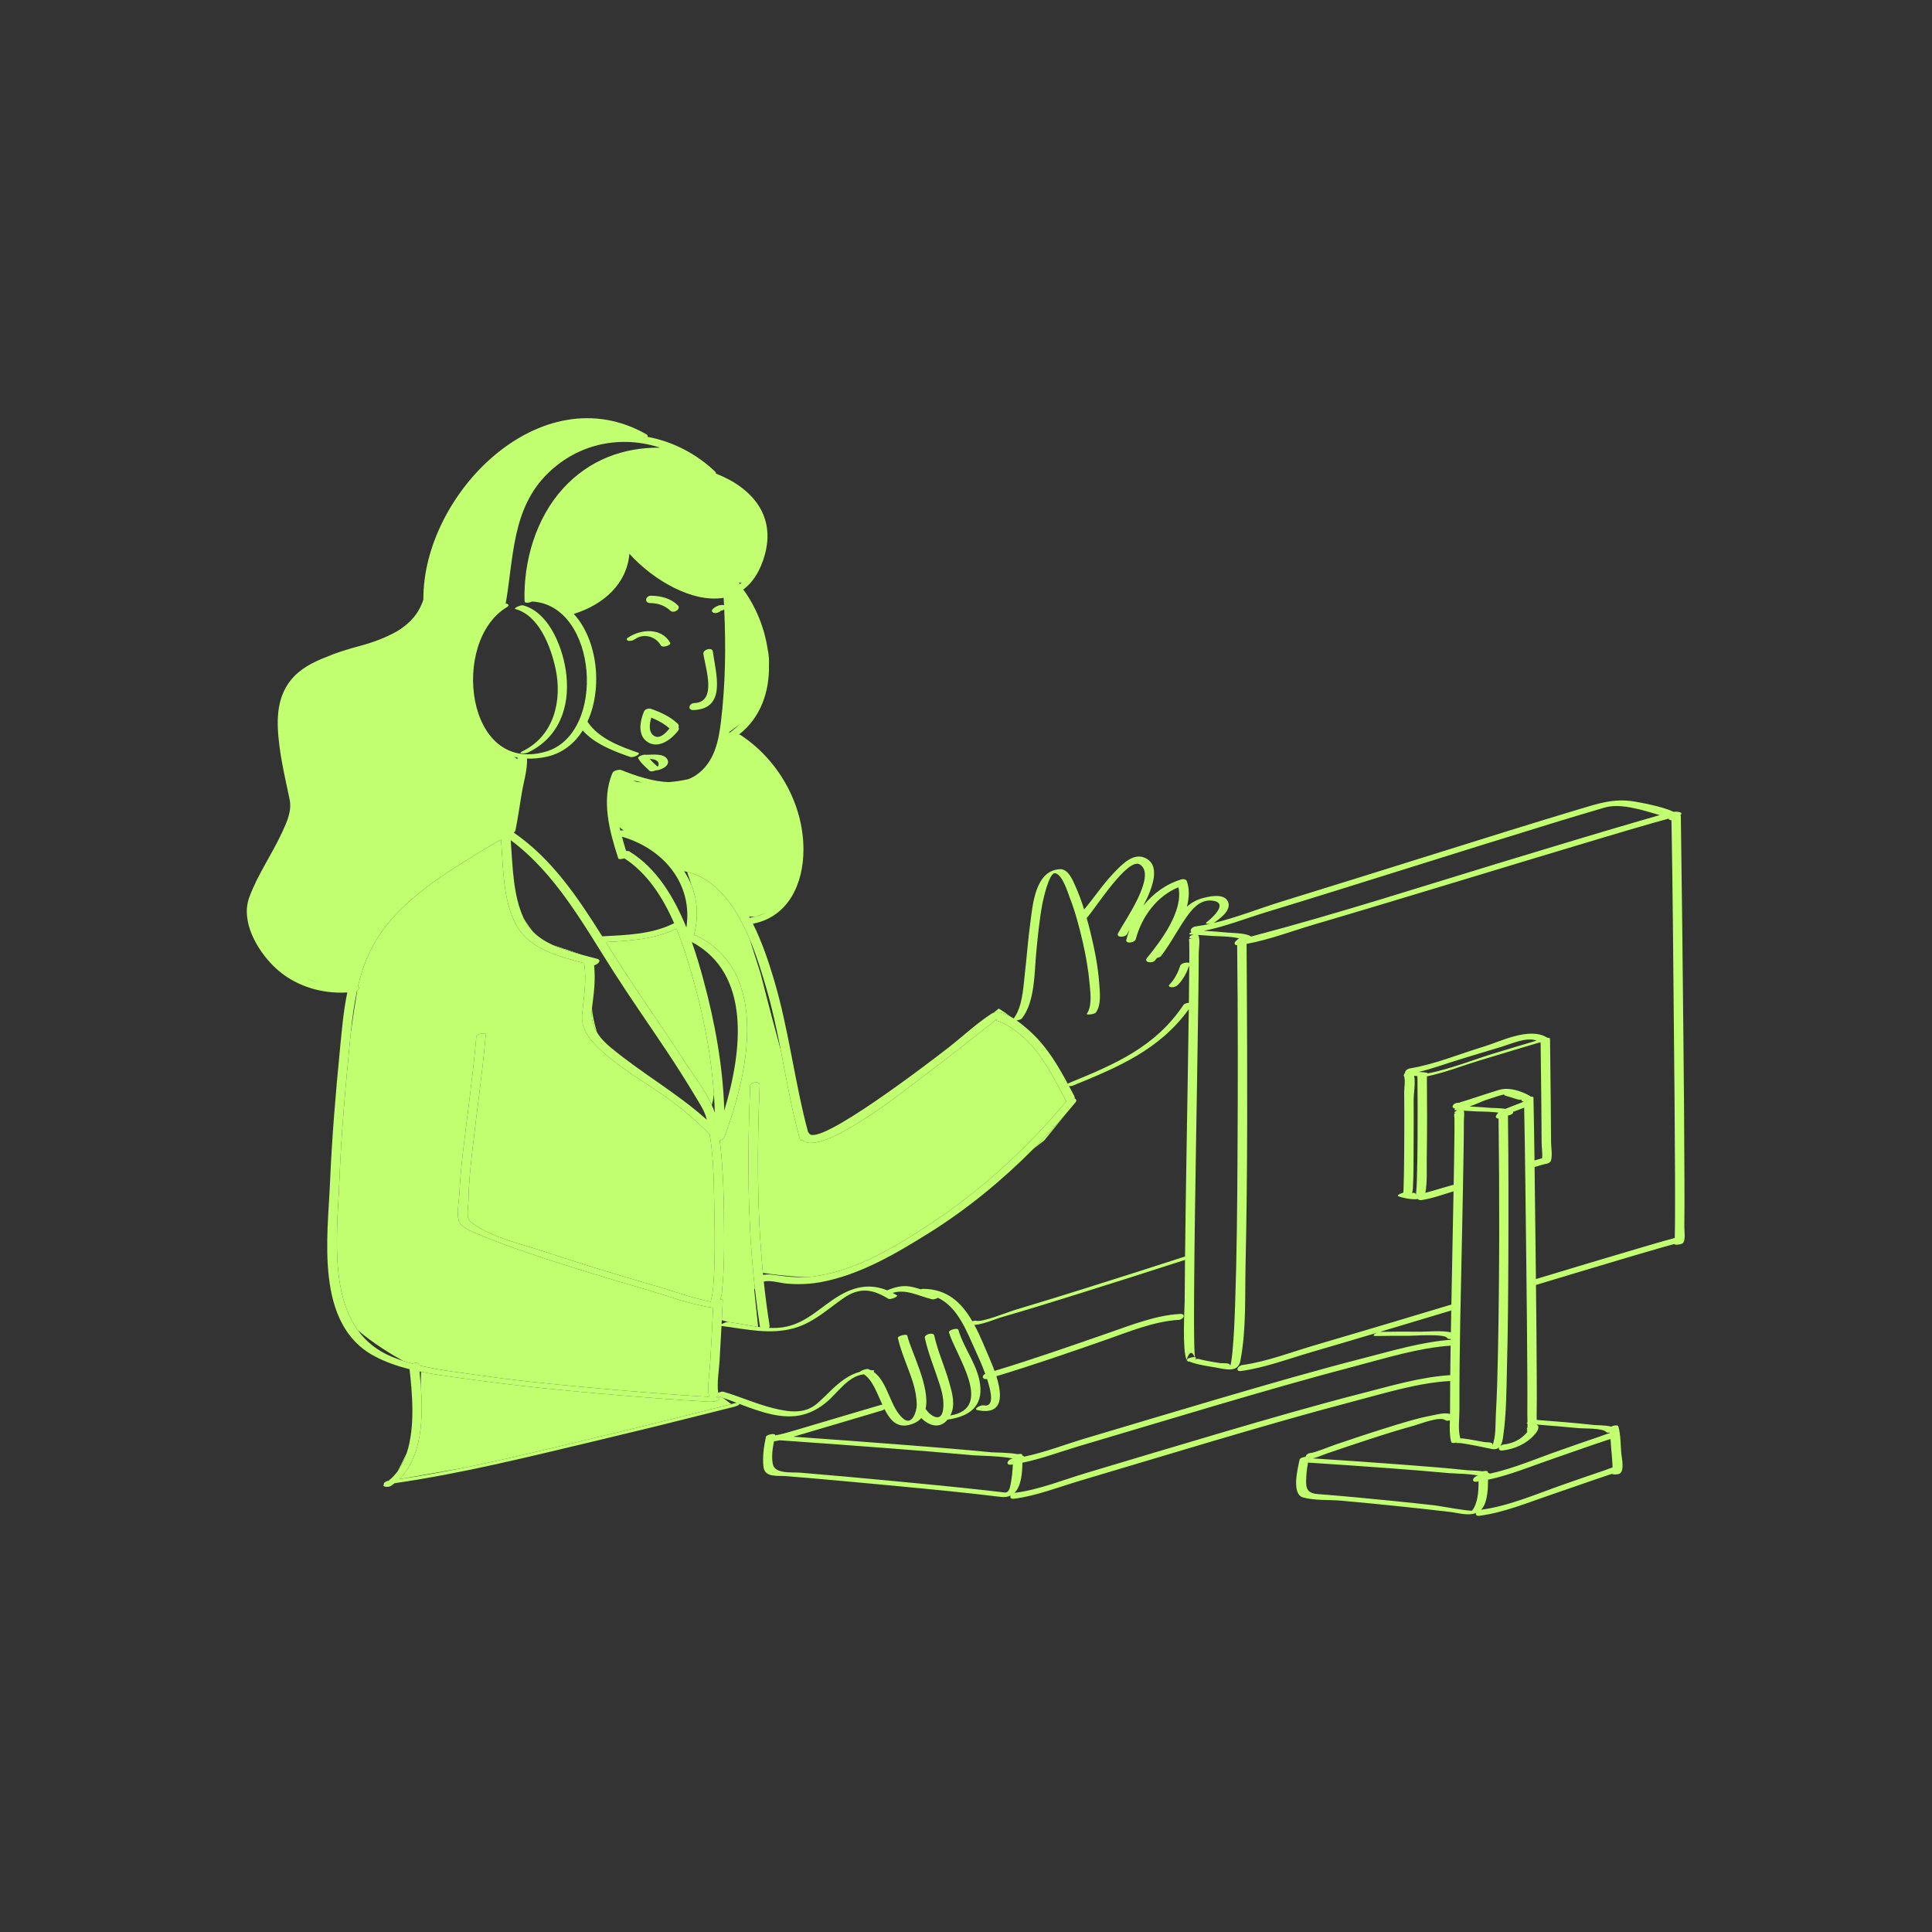<?xml version="1.0" standalone="no"?>
<svg version="1.1" id="Layer_1" xmlns="http://www.w3.org/2000/svg" xmlns:xlink="http://www.w3.org/1999/xlink" x="0px" y="0px" width="595.28px" height="595.28px" viewBox="0 0 595.28 595.28" enable-background="new 0 0 595.28 595.28" xml:space="preserve">
<rect x="0" y="0" width="595.28" height="595.28" fill="#333333" stroke="none"/>
<path id="color_x5F_2" fill="#c1ff70" d="M192.612,299.645c-2.007-3.077-3.965-6.222-5.938-9.371
	c7.375-0.401,15.034-0.864,21.744-4.136c2.441,5.945,4.231,12.147,5.744,17.739c2.911,10.763,5.061,22.103,5.816,33.399
	c-0.192,1.35-0.426,2.405-0.658,3.21c-2.074-4.628-5.492-8.922-8.105-12.984C205.172,318.112,198.713,308.997,192.612,299.645z
	 M233.518,410.032l0.202,0.06l-0.005-0.045C233.649,410.042,233.583,410.038,233.518,410.032z M222.706,430.665
	c-0.5-0.173-0.994-0.334-1.482-0.488c-0.134,0.124-0.343,0.24-0.592,0.34c1-0.001,1.796,0.547,0.274,1.085
	c-1.51,0.533-3.295,0.229-4.855,0.145c-4.181-0.226-8.358-0.524-12.533-0.838c-12.221-0.918-24.436-1.964-36.626-3.231
	c-9.026-0.938-18.011-2.111-26.998-3.36c-3.37-0.468-6.794-0.964-10.176-1.649c-0.004,0.808-0.018,2.398-0.063,4.318
	c0.76,10.042,0.365,21.912-6.63,28.752c0.099-0.015,0.199-0.028,0.297-0.042c3.6-0.627,11.005-1.921,18.661-3.272
	c14.286-2.849,28.476-6.353,42.584-9.722c13.61-3.25,27.202-6.588,40.754-10.076L222.706,430.665z M122.546,453.277
	c1.225-1.688,2.145-3.623,2.822-5.716C124.368,449.704,123.346,451.734,122.546,453.277z M218.298,435.437
	c4.928-1.222,8.088-2.012,8.088-2.012l-0.051-0.038C223.658,434.077,220.979,434.758,218.298,435.437z M318.462,353.931l3.257-2.506
	l6.947-8.549C325.4,346.674,321.998,350.368,318.462,353.931z M170.427,291.217c2.833,1.288,5.943,2.188,8.969,2.989
	L170.427,291.217z M127.04,420.161c0.825-0.329,1.907-0.343,1.97,0.211c0.012,0.101,0.023,0.207,0.034,0.309
	c6.271,1.518,12.758,2.214,19.128,3.134c9.272,1.339,18.599,2.305,27.923,3.197c9.739,0.932,19.487,1.772,29.243,2.497
	c3.594,0.267,7.188,0.529,10.786,0.739c0.772,0.045,1.545,0.083,2.317,0.12c-0.545-3.241,0.177-7.058,0.366-10.28
	c0.335-5.714,0.669-11.429,0.908-17.148c-7.054-0.971-14.23-3.75-21.03-5.726c-12.113-3.52-24.206-7.161-36.141-11.248
	c-4.769-1.633-9.555-3.285-14.188-5.28c-2.077-0.894-5.12-1.86-6.587-3.718c-1.363-1.725-0.318-7.008-0.23-9.088
	c0.186-4.391,0.632-8.777,1.138-13.141c1.366-11.79,3.082-23.534,4.089-35.363c0.072-0.843,2.968-1.441,2.882-0.423
	c-1.008,11.832-2.776,23.567-4.09,35.364c-0.582,5.228-1.157,10.492-1.226,15.756c-0.021,1.583-0.832,5.136,0.593,6.292
	c5.95,4.825,15.548,6.854,22.647,9.22c11.361,3.788,22.825,7.271,34.33,10.594c5.546,1.602,11.357,3.788,17.125,4.922
	c-0.076-0.271,0.417-1.963,0.499-2.576c0.289-2.166,0.428-4.352,0.515-6.535c0.218-5.444,0.218-10.897,0.097-16.344
	c-0.188-8.475-0.05-17.586-1.461-26.13c-5.168-5.33-10.829-9.817-17.023-13.932c-6.156-4.089-12.928-8.186-18.089-13.528
	c-2.662-2.755-4.583-5.708-4.189-9.683c0.526-5.322,1.416-10.172,0.62-15.562c-0.002-0.014,0.003-0.028,0.002-0.042
	c-7.89-2.096-16.868-4.287-20.973-11.846c-4.124-7.592-3.943-17.607-4.641-26.23c-0.753,0.414-1.669,0.921-2.709,1.505
	c-13.14,8.031-27.906,16.491-35.771,29.488c-2.703,4.467-4.417,9.226-5.586,14.144c-0.005,0.028-0.01,0.057-0.015,0.085
	c0.54,0.223,0.335,0.858-0.224,1.288c-0.679,3.973-1.349,8.411-1.988,13.003c-0.039,0.378-0.078,0.756-0.115,1.135
	c-1.442,14.617-2.806,29.251-3.376,43.933c-0.551,14.196-3.203,34.352,5.676,46.619c4.93,4.134,10.158,7.34,13.952,9.426
	C125.158,419.625,126.097,419.902,127.04,420.161z M182.394,310.677c-0.339,2.915,0.274,5.326,1.583,7.462
	C183.287,315.976,182.613,313.31,182.394,310.677z M164.339,287.183c-0.908-1.112-1.951-2.533-2.978-4.238
	c0,0.001,0.001,0.003,0.002,0.004C162.125,284.602,163.143,285.991,164.339,287.183z M311.309,313.201
	c-2.124-1.626-3.59-2.442-3.59-2.442l-1.632,1.312C307.532,311.542,309.421,312.146,311.309,313.201z M328.375,339.066
	c-3.907-7.488-8.25-16.205-15.261-21.305c-1.907-1.387-3.944-2.672-6.228-3.344c-0.043-0.013,0.946-0.938,0.204-0.367
	c-0.661,0.508-1.313,1.029-1.966,1.547c-6.827,5.425-13.67,10.83-20.662,16.041c-3.344,2.492-31.136,25.019-37.152,19.711
	c-0.429,0.022-0.773-0.062-0.842-0.307c-2.521-9.026-4.107-18.271-5.902-27.475c-3.317-12.026-6.18-23.476-6.18-23.476L231,289.412
	c-3.992-9.491-9.899-18.483-19.315-20.776c0.484,1.263,0.977,2.686,1.379,4.137c1.816,4.576,2.218,9.796,0.741,15.386
	c0.271-0.028,0.519-0.007,0.703,0.083c23.176,11.321,15.831,43.108,8.625,62.256c-0.162,0.43-0.75,0.74-1.359,0.884
	c1.165,9.482,1.292,19.207,1.333,28.684c0.024,5.384,0.002,10.791-0.5,16.156c-0.109,1.171-0.119,2.937-0.725,4.189
	c0.459-0.033,0.813,0.012,0.807,0.149c-0.079,2.068-0.19,4.134-0.295,6.201l1.9,0.559c0.021,0,0.045-0.001,0.063,0.001
	c2.935,0.377,6.083,1.08,9.229,1.503l-1.2-11.399l0.189-0.505c-2.298-20.655-2.303-41.602-1.427-62.313
	c0.05-1.192,2.983-1.686,2.923-0.269c-0.813,19.234-0.864,38.657,0.995,57.864c1.846,0.29,7.258,1.071,13.183,1.304
	c0.695-0.031,1.391-0.08,2.086-0.164c12.642-1.524,24.822-8.75,35.332-15.597c16.208-10.561,30.527-23.591,42.89-38.444
	C328.488,339.234,328.424,339.159,328.375,339.066z"></path>
<path id="color_x5F_1" d="M200.576,183.554c3.032,0.043,5.957,0.747,8.213,2.882c1.26,1.192-1.207,2.699-2.214,1.746
	c-1.737-1.644-3.85-2.333-6.219-2.366C198.4,185.788,198.867,183.53,200.576,183.554z M196.612,233.597
	c-0.252-0.458,1.661-1.26,2.534-1.023c0.069-0.005,0.144-0.02,0.208-0.02c1.725-0.008,5.128-0.454,6.213,1.314
	c0.75,1.221-0.083,2.173-1.139,2.752c-0.582,0.319-1.201,0.582-1.859,0.689c-0.156,0.025-0.309,0.021-0.46,0.03
	c-0.568,0.238-1.567,0.56-1.982,0.152C198.874,236.263,197.472,235.156,196.612,233.597z M202.76,236.082
	C202.418,236.142,202.592,236.267,202.76,236.082L202.76,236.082z M202.768,236.081c0.188-0.017,0.376-0.03,0.569-0.02
	C203.059,236.047,202.891,236.061,202.768,236.081z M200.2,233.834c0.672,0.832,1.498,1.546,2.277,2.281
	c0.094-0.015,0.189-0.026,0.284-0.035c0.071-0.077,0.138-0.205,0.158-0.422c0.031-0.329-0.021-0.782-0.275-1.028
	C202.024,234.033,201.121,233.868,200.2,233.834z M209.031,224.089c0.216,0.264,0.233,0.636-0.122,1.092
	c-2.029,2.606-5.921,5.62-9.325,3.486c-3.216-2.016-2.408-6.49-1.169-9.417c0.344-0.813,1.444-1.092,2.218-0.826
	c2.89,0.997,5.919,2.401,8.157,4.529C209.186,223.33,209.211,223.737,209.031,224.089z M206.281,224.442
	c-1.618-1.449-3.58-2.507-5.605-3.326c-0.577,1.887-0.886,4.323,0.684,5.503C203.166,227.977,205.164,225.842,206.281,224.442z
	 M158.824,187.66c7.312,2.015,10.856,11.604,12.313,18.194c2.198,9.938-0.439,20.964-10.214,25.641
	c-1.731,0.828,0.981,0.741,1.677,0.408c9.492-4.541,12.98-13.772,11.918-23.875c-0.804-7.645-4.96-19.204-13.317-21.507
	C160.522,186.334,157.961,187.422,158.824,187.66z M213.681,218.778c10.322-0.391,6.861-11.321,5.947-18.081
	c-0.183-1.356-3.088-0.631-2.897,0.776c0.588,4.356,4.322,14.887-2.8,15.157C212.276,216.693,211.708,218.853,213.681,218.778z
	 M203.61,198.849c0.512,0.912,3.288-0.082,2.897-0.776c-2.68-4.777-9.112-4.301-13.091-1.545c-0.507,0.351-0.302,0.83,0.246,0.918
	c0.718,0.116,1.466-0.146,2.049-0.549C198.372,195.054,202.057,196.082,203.61,198.849z M449.59,339.696
	C449.293,339.666,449.189,339.776,449.59,339.696L449.59,339.696z M518.44,383.101c-0.451,0.346-2.5,0.629-2.527,0.198
	c-0.058,0.011-0.116,0.021-0.172,0.036c-1.129,0.301-2.256,0.614-3.38,0.935c-3.251,0.928-6.497,1.88-9.738,2.841
	c-9.797,2.903-19.581,5.853-29.364,8.802c0.112,9.852,0.214,19.704,0.245,29.557c0.012,3.806,0.031,7.613-0.034,11.418
	c-0.002,0.14,0.011,0.363,0.026,0.615c5.86,0.455,11.728,0.898,17.568,1.552c1.067,0.12,3.634,0.038,5.321,0.507
	c0.813-0.39,2.126-0.572,2.264-0.079c0.716,2.559,0.67,5.632,0.886,8.267c0.114,1.395,1.14,5.584-0.609,6.359
	c-0.519,0.229-1.997,0.276-2.242,0.018c-0.365,0.114-0.73,0.229-1.093,0.348c-1.579,0.521-3.151,1.058-4.723,1.601
	c-4.389,1.516-8.771,3.052-13.168,4.546c-7.029,2.389-14.371,5.434-21.778,6.404c-1.072,0.141-1.32-0.344-1.092-0.853
	c-2.56,0.961-5.621-0.037-8.212-0.341c-5.361-0.629-10.727-1.223-16.097-1.776c-5.755-0.592-11.514-1.16-17.277-1.673
	c-3.687-0.328-8.178-0.001-11.739-0.991c-3.689-1.025-1.637-9.018-1.077-11.663c0.093-0.438,1.054-0.779,1.84-0.853
	c0.049-0.498,0.672-1.106,1.512-1.178c1.506-0.129,5.56-1.872,7.704-2.599c5.146-1.744,10.297-3.476,15.487-5.085
	c4.732-1.468,9.52-3.01,14.398-3.922c1.431-0.268,3.765-0.93,5.405-0.432c0.002-0.178,0.006-0.359,0.006-0.534
	c-0.006-3.208,0.011-6.415,0.042-9.623c-9.827,0.553-19.77,3.647-29.223,6.127c-14.715,3.86-29.33,8.095-43.918,12.402
	c-13.613,4.02-27.197,8.14-40.806,12.173c-6.604,1.957-13.527,4.698-20.398,5.572c-1.172,0.149-1.361-0.445-1.018-0.999
	c-0.83,0.414-1.846,0.59-3.097,0.437c-10.888-1.334-21.815-2.372-32.735-3.408c-11.15-1.058-22.305-2.088-33.47-2.993
	c-2.509-0.203-6.54,0.523-6.92-2.86c-0.343-3.059,0.116-6.226,0.751-9.223c0.164-0.772,3.03-1.247,2.867-0.477
	c0,0.002-0.001,0.004-0.001,0.006c1.876-0.318,3.692-0.837,5.534-1.382c8.976-2.652,17.939-5.344,26.921-7.975
	c0.207-0.061,0.392-0.085,0.56-0.091c-1.653-3.602-3.064-7.69-5.696-9.363c-4.893,0.464-8.258,5.992-11.782,8.798
	c-2.055,1.637-4.112,2.823-6.643,3.547c-6.371,1.824-13.419-0.749-19.938-3.238c-0.004,0.234-0.354,0.541-1.135,0.743
	c-0.114,0.029-0.228,0.058-0.341,0.087c-2.677,0.69-5.357,1.371-8.037,2.05c-11.517,2.919-23.059,5.745-34.618,8.492
	c-20.509,4.874-41.185,10.058-62.081,13.066c-0.368,0.289-0.748,0.568-1.147,0.833c-0.812,0.537-2.988,0.324-2.104-0.543
	c-0.4-0.239,0.551-0.942,1.434-1.08c1.06-0.855,1.975-1.84,2.764-2.927c1.225-1.688,2.145-3.623,2.822-5.716
	c2.608-8.062,1.639-18.417,0.825-25.689c-3.792-0.955-7.485-2.231-10.931-4.084c-18.323-9.856-14.281-36.695-13.561-53.737
	c0.574-13.58,1.71-27.117,3.036-40.642c0.572-5.841,1.064-11.825,2.271-17.616c-8.279,0.495-16.73-2.172-22.717-8.116
	c-5.074-5.036-10.211-13.762-7.485-21.196c2.567-6.999,6.97-13.208,10.085-19.962c1.526-3.309,3.102-6.638,2.328-10.323
	c-1.133-5.396-2.418-10.794-3.111-16.271c-0.898-7.109-1.202-14.55,3.54-20.419c2.747-3.4,6.782-5.514,10.862-7.055
	c3.439-1.492,7.147-2.565,10.707-3.524c4.308-1.16,7.941-2.652,10.932-4.307c3.785-2.233,6.798-5.264,8.301-9.849
	c-0.254-32.464,36.191-69.517,68.741-50.941c0.39,0.222,0.436,0.496,0.289,0.759c7.71,1.428,15.082,5.169,20.9,10.762
	c0.194,0.186,0.245,0.38,0.199,0.566c11.21,4.387,19.181,13.278,14.562,26.68c-1.458,4.23-3.581,7.163-6.127,9.054
	c3.791,5.115,6.498,11.642,7.501,18.306c0.359,1.577,0.49,3.22,0.421,4.885c0.17,8.263-2.526,16.239-9.245,21.487
	c0.197,0.019,0.38,0.069,0.531,0.168c11.585,7.616,19.296,21.184,19.337,35.161c0.031,10.548-4.585,20.822-15.578,22.955
	c2.861,5.701,4.892,11.885,6.46,17.135c4.618,15.455,6.363,31.533,10.532,47.058c0.107,0.081,0.2,0.182,0.264,0.316
	c2.424,5.029,39.245-23.422,42.842-26.219c4.439-3.451,8.714-7.506,13.437-10.566c0.179-0.116,0.373-0.195,0.569-0.267
	c1.445-0.528,3.334,0.075,5.222,1.13c0.345,0.193,0.69,0.396,1.032,0.615c2.679-3.563,2.934-9.335,3.41-13.546
	c0.596-5.267,0.984-10.56,1.688-15.814c0.758-5.665,1.501-16.324,9.207-16.645c2.435-0.102,3.848,3.3,4.65,5.092
	c1.063,2.376,1.959,4.831,2.746,7.321c3.119-3.666,5.765-7.75,9.118-11.229c2.27-2.355,5.794-6.257,9.459-4.74
	c5.086,2.105,2.76,8.88-0.315,14.793c3.007-3.748,6.991-6.668,11.687-8.081c0.585-0.176,1.477-0.092,1.708,0.577
	c0.85,2.465,0.721,5.13,0.001,7.812c1.4-1.202,2.979-2.133,4.831-2.612c1.993-0.516,6.193-1.522,7.633,0.705
	c1.75,2.705-2.195,5.532-4.038,6.842c-0.069,0.049-0.174,0.096-0.298,0.139c7.161-1.684,14.365-4.589,21.18-6.684
	c15.931-4.896,31.831-9.895,47.737-14.869c14.692-4.595,29.376-9.22,44.123-13.637c5.737-1.718,10.465-3.277,16.522-2.303
	c1.141,0.184,8.906,1.509,12.187,3.183c1.166-0.101,3.389,0.07,2.127,1.109c0.115,0.042,0.188,0.105,0.19,0.195
	c0,0.002,0,0.004,0,0.007c0.333,22.5,0.564,45.003,0.785,67.505c0.147,14.998,0.29,29.996,0.327,44.994
	c0.012,4.729,0.029,9.46-0.037,14.188C518.952,379.199,519.456,382.32,518.44,383.101z M370.952,286.793
	c2.457,0.144,4.914,0.313,7.361,0.56c1.093,0.11,5.761,0.09,7.145,1.215c0.116-0.031,0.236-0.064,0.351-0.094
	c27.05-7.125,53.737-15.804,80.506-23.901c13.027-3.94,26.046-7.913,39.118-11.706c1.986-0.576,3.974-1.171,5.972-1.724
	c-2.36-0.69-5.494-1.585-6.075-1.719c-3.654-0.837-7.364-1.627-11.038-0.562c-5.454,1.583-10.889,3.232-16.319,4.896
	c-14.656,4.491-29.281,9.081-43.91,13.658c-14.668,4.59-29.332,9.2-44.037,13.673C383.857,282.969,377.396,285.522,370.952,286.793z
	 M381.184,291.235c-1.202-0.034-0.876-1.129,0.04-1.625c0.092-0.185,0.303-0.345,0.576-0.475c-2.219-0.646-7.009-0.665-7.948-0.74
	c-1.57-0.125-3.142-0.231-4.713-0.328c0.772,1.122,0.211,4.282,0.209,5.527c-0.008,4.952-0.073,9.903-0.139,14.855
	c-0.2,14.782-0.462,29.563-0.699,44.344c-0.237,14.867-0.482,29.735-0.581,44.604c-0.033,5.062-0.07,10.126,0.011,15.188
	c0.022,1.395,0.041,2.793,0.123,4.187c0.023,0.394,0.042,0.791,0.096,1.182c0.011,0.081,0.019,0.144,0.025,0.199
	c0.225,0.039,0.354,0.146,0.279,0.372c-0.041,0.125-0.129,0.23-0.234,0.328c0.928-0.378,1.206-0.05,2.799,0.278
	c1.631,0.336,3.271,0.622,4.919,0.861c0.928,0.135,3.451-0.281,3.041,1.047c0.073-0.19,0.136-0.385,0.182-0.583
	c0.298-1.285,0.444-2.609,0.568-3.92c0.462-4.889,0.655-9.805,0.824-14.712c0.522-15.148,0.653-30.31,0.733-45.465
	C381.41,334.654,381.454,312.939,381.184,291.235z M313.217,314.401c2.136,1.488,4.053,3.252,5.024,4.183
	c4.501,4.316,7.796,9.827,10.758,15.348c0.133-0.104,0.326-0.214,0.609-0.33c13.942-5.709,26.401-11.006,35.064-24.004
	c0.205-0.308,0.969-0.56,1.64-0.637c0.052-3.825,0.097-7.651,0.119-11.477c-0.785,2.213-1.801,4.229-3.465,5.935
	c-0.497,0.51-1.206,0.77-1.918,0.77c-0.339,0-1.265-0.255-0.763-0.77c1.666-1.708,2.635-3.684,3.396-5.925
	c0.252-0.742,2.191-1.137,2.757-0.778c0.002-0.488,0.009-0.975,0.011-1.463c0.004-1.541,0.012-3.082-0.022-4.622
	c-0.042-1.949-0.464-1.101,1.46-1.572c-1.702,0.417-1.99-0.604-0.274-1.024c0.004-0.001,0.008-0.002,0.013-0.003
	c0.045-0.011,0.109-0.027,0.181-0.044c-0.312-0.017-0.624-0.039-0.935-0.055c-0.798-0.04-0.396-0.413,0.249-0.746
	c-0.704-0.378,0.059-1.586,1.233-1.739c1.565-0.203,3.138-0.495,4.713-0.846c-0.962,0.143-2.046,0.064-1.197-0.54
	c1.151-0.818,6.5-5.452,2.357-6.429c-3.592-0.848-6.156,1.533-8.082,4.138c-3.049,4.124-5.309,8.779-8.44,12.841
	c-0.174,0.227-0.679,0.419-1.208,0.528c-0.224,0.279-0.445,0.552-0.658,0.813c-0.81,0.992-3.573,0.604-2.415-0.816
	c4.222-5.177,11.252-14.407,9.671-21.747c-6.623,2.632-11.356,9.151-13.121,15.915c-0.324,1.24-3.288,1.599-2.932,0.235
	c0.274-1.05,0.61-2.086,1.003-3.1c-0.317,0.537-0.586,1.004-0.782,1.378c-0.568,1.087-3.506,1.137-2.76-0.292
	c1.856-3.555,12.107-17.876,6.701-21.176c-3.791-2.313-13.91,13.887-16.361,16.474c-0.006,0.007-0.015,0.012-0.021,0.018
	c0.4,1.416,0.78,2.836,1.125,4.26c1.248,5.154,2.344,10.42,2.725,15.719c0.195,2.713,0.73,6.706-0.978,9.096
	c-0.506,0.708-3.103,0.828-2.863,0.492c1.658-2.32,1.176-6.149,0.943-8.812c-0.402-4.602-1.189-9.174-2.239-13.672
	c-1.047-4.485-2.233-8.982-3.902-13.282c-0.679-1.75-2.25-7.153-4.523-7.594c-1.837-0.356-3.681,8.098-3.886,9.159
	c-0.959,4.974-1.427,10.02-1.924,15.055c-0.62,6.272-0.34,15.363-4.463,20.557C314.624,314.091,313.875,314.318,313.217,314.401z
	 M299.591,407.091c0.45-0.143,0.889-0.224,1.118-0.159c2.01,0.566,9.546-2.59,12.29-3.406c7.26-2.16,14.495-4.405,21.721-6.675
	c10.151-3.189,20.289-6.421,30.411-9.702c0.111-10.205,0.271-20.41,0.433-30.614c0.241-15.195,0.513-30.391,0.722-45.586
	c-8.975,12.461-21.649,17.794-35.621,23.515c-0.422,0.173-0.92,0.209-1.3,0.15c0.559,1.051,1.111,2.101,1.653,3.141
	c0.127,0.244,0.146,0.479,0.094,0.695c0.504,0.203,0.748,0.632,0.234,1.253c-0.882,1.066-1.777,2.123-2.681,3.173
	c-3.266,3.798-6.668,7.492-10.204,11.055c-9.76,9.834-20.536,18.677-32.275,26.008c-10.178,6.356-21.193,12.832-33.119,15.076
	c-3.552,0.668-7.259,0.815-10.858,0.463c-2.021-0.197-4.826-1.103-6.879-0.604c0.482,4.534,1.072,9.055,1.79,13.558
	c0.042,0.264-0.052,0.502-0.222,0.707c1.749,0.084,3.473,0.017,5.133-0.32c6.782-1.376,10.978-6.333,16.674-9.668
	c5.042-2.952,9.713-3.586,14.644-1.573c2.13-0.915,4.484-1.567,6.811-1.213c1.217,0.185,2.394,0.517,3.56,0.892
	c0.228-0.085,0.451-0.139,0.637-0.139C291.896,397.097,296.332,401.47,299.591,407.091z M231,289.412
	c-3.992-9.491-9.899-18.483-19.315-20.776c-0.294-0.072-0.587-0.147-0.888-0.205c0.899,1.37,1.663,2.819,2.267,4.342
	c1.816,4.576,2.218,9.796,0.741,15.386c0.271-0.028,0.519-0.007,0.703,0.083c23.176,11.321,15.831,43.108,8.625,62.256
	c-0.162,0.43-0.75,0.74-1.359,0.884c1.165,9.482,1.292,19.207,1.333,28.684c0.024,5.384,0.002,10.791-0.5,16.156
	c-0.109,1.171-0.119,2.937-0.725,4.189c0.459-0.033,0.813,0.012,0.807,0.149c-0.079,2.068-0.19,4.134-0.295,6.201
	c-0.021,0.417-0.038,0.835-0.06,1.252c0.498-0.343,1.522-0.705,1.96-0.693c0.021,0,0.045-0.001,0.063,0.001
	c2.935,0.377,6.083,1.08,9.229,1.503c0.197,0.027,0.394,0.054,0.591,0.078c-0.629-3.98-1.156-7.977-1.602-11.982
	c-2.298-20.655-2.303-41.602-1.427-62.313c0.05-1.192,2.983-1.686,2.923-0.269c-0.813,19.234-0.864,38.657,0.995,57.864
	c0.02,0.206,0.04,0.412,0.06,0.618c1.597-0.326,3.277-0.02,4.872,0.194c2.737,0.366,5.494,0.615,8.251,0.491
	c0.695-0.031,1.391-0.08,2.086-0.164c12.642-1.524,24.822-8.75,35.332-15.597c16.208-10.561,30.527-23.591,42.89-38.444
	c-0.07-0.067-0.134-0.142-0.183-0.235c-3.907-7.488-8.25-16.205-15.261-21.305c-1.907-1.387-3.944-2.672-6.228-3.344
	c-0.043-0.013,0.946-0.938,0.204-0.367c-0.661,0.508-1.313,1.029-1.966,1.547c-6.827,5.425-13.67,10.83-20.662,16.041
	c-3.344,2.492-31.136,25.019-37.152,19.711c-0.429,0.022-0.773-0.062-0.842-0.307c-2.521-9.026-4.107-18.271-5.902-27.475
	c-1.239-6.352-2.576-12.683-4.391-18.907C234.859,300.146,233.226,294.703,231,289.412z M183.978,318.14
	c1.032,1.685,2.493,3.2,4.254,4.66c9.558,7.924,20.338,13.951,29.532,22.198c-0.024-0.098-0.044-0.198-0.069-0.296
	c-0.637-2.544-2.153-4.71-3.487-6.944c-2.856-4.781-5.843-9.48-8.934-14.114c-5.451-8.171-11.096-16.217-16.381-24.497
	c-9.154-14.34-17.658-29.956-31.533-40.282c0.61,8.023,0.665,16.844,4.001,24.081c0,0.001,0.001,0.003,0.002,0.004
	c0.762,1.652,1.78,3.042,2.976,4.234c1.716,1.709,3.811,2.998,6.088,4.034c2.833,1.288,5.943,2.188,8.969,2.989
	c1.586,0.42,3.148,0.816,4.63,1.231c1.462,0.409,0.216,1.74-0.972,1.978c0.46,4.469-0.057,8.57-0.642,13.066
	c-0.009,0.067-0.011,0.13-0.019,0.197C182.055,313.592,182.668,316.003,183.978,318.14z M168.516,233.145
	c-2.108,0.48-4.159,0.66-6.131,0.592c0.138,3.46-1.097,7.438-1.645,10.761c-0.622,3.775-1.159,7.584-1.914,11.335
	c-0.058,0.288-0.255,0.529-0.517,0.719c0.001,0.001,0.003,0.001,0.005,0.002c11.804,8.122,19.716,19.971,27.247,31.946
	c7.461-0.414,15.364-0.581,22.146-4.048c-3.504-8.033-8.297-15.426-15.326-19.988c-0.787,0.274-1.765,0.376-1.891-0.014
	c-2.667-8.211-5.37-18.06-1.73-26.376c0.281-0.641,2.022-1.056,2.619-0.819c4.148,1.65,9.647,3.608,14.777,3.723
	c1.886-0.161,3.888-0.441,5.881-0.896c0.863-0.325,1.691-0.739,2.466-1.273c5.554-3.825,6.888-10.24,7.645-16.537
	c1.371-11.409,1.524-23.006,1.002-34.501c-0.31,0.236-0.727,0.377-1.068,0.426c0,0-0.001,0-0.001,0.001
	c-0.036,0.029-0.079,0.063-0.098,0.082c-0.505,0.493-1.364,0.73-2.049,0.549c-0.61-0.162-0.772-0.729-0.314-1.175
	c0.706-0.688,1.674-1.18,2.664-1.247c0.212-0.014,0.534,0,0.805,0.087c-0.038-0.767-0.083-1.532-0.127-2.298
	c-9.574,1.615-21.705-5.442-29.035-13.57c-0.739,9.147-7.874,15.679-17.141,18.528c7.36,7.979,8.978,22.871,4.219,33.211
	c0.011,0.013,0.027,0.023,0.037,0.038c3.353,5.085,10.02,7.615,15.556,9.503c1.13,0.385-1.501,1.618-2.323,1.338
	c-5.017-1.711-11.062-4.02-14.725-8.18C177.041,229.051,173.38,232.036,168.516,233.145z M208.418,286.138
	c-6.71,3.272-14.37,3.734-21.744,4.136c1.972,3.149,3.931,6.294,5.938,9.371c6.101,9.352,12.561,18.467,18.603,27.857
	c2.613,4.062,6.032,8.356,8.105,12.984c0.345,0.771,0.652,1.551,0.913,2.341c-0.046-1.848-0.131-3.698-0.254-5.551
	c-0.755-11.296-2.905-22.636-5.816-33.399C212.65,298.285,210.86,292.083,208.418,286.138z M223.157,342.179
	c5.532-18.202,8.364-42.123-9.992-51.936c1.399,3.966,2.561,7.925,3.563,11.629C220.245,314.875,222.781,328.588,223.157,342.179z
	 M191.623,257.792c0.403,1.506,0.844,2.985,1.297,4.419c0.372-0.061,0.737-0.029,1.011,0.138
	c8.308,5.067,13.729,14.009,17.551,23.435C213.535,272.472,204.602,261.553,191.623,257.792z M191.954,255.849
	c0.081,0.02,0.159,0.043,0.239,0.063c-0.419-0.301-0.853-0.64-1.275-1.02c0.075,0.343,0.15,0.686,0.231,1.028
	C191.454,255.834,191.746,255.798,191.954,255.849z M197.823,241.061c-0.926-0.19-1.843-0.412-2.75-0.655l1.145,0.521
	C196.219,240.927,196.815,240.996,197.823,241.061z M227.914,180.012c0.217-0.181,0.428-0.375,0.635-0.578
	c-0.521,0.192-0.831-0.008-0.831-0.008L227.914,180.012z M159.48,233.436c-0.352-0.062-0.698-0.135-1.042-0.214
	c0.369,0.262,0.718,0.505,1.041,0.727C159.403,233.785,159.414,233.609,159.48,233.436z M235.957,281.206
	c-1.836,0.849-3.238,1.221-3.238,1.221s-0.901,0.098-1.896-0.015c0.074,0.132,0.147,0.265,0.22,0.398
	c0.124-0.048,0.251-0.088,0.39-0.109C233.125,282.444,234.626,281.925,235.957,281.206z M227.834,223.163
	c-1.171,0.997-2.261,1.778-3.089,2.326c-0.024,0.121-0.045,0.244-0.07,0.365C225.847,225.035,226.901,224.137,227.834,223.163z
	 M168.821,145.818c-11.1,10.833-10.523,25.887-13.004,40.149c0.787,0.112,1.311,0.538,0.294,1.152
	c-17.281,10.437-12.703,51.538,11.994,44.49c18.972-5.415,16.051-45.346-4.225-46.268c-0.848,0.462-2.235,0.545-2.254-0.05
	c-0.402-12.303,3.502-25.678,11.946-34.879c7.964-8.678,18.451-12.614,29.815-12.474
	C191.639,134.082,178.471,136.401,168.821,145.818z M97.814,302.795c-1.081-0.381-2.207-0.809-3.384-1.308
	C95.527,301.997,96.657,302.433,97.814,302.795z M124.227,419.319c0.931,0.305,1.87,0.583,2.813,0.841
	c0.825-0.329,1.907-0.343,1.97,0.211c0.012,0.101,0.023,0.207,0.034,0.309c6.271,1.518,12.758,2.214,19.128,3.134
	c9.272,1.339,18.599,2.305,27.923,3.197c9.739,0.932,19.487,1.772,29.243,2.497c3.594,0.267,7.188,0.529,10.786,0.739
	c0.772,0.045,1.545,0.083,2.317,0.12c-0.545-3.241,0.177-7.058,0.366-10.28c0.335-5.714,0.669-11.429,0.908-17.148
	c-7.054-0.971-14.23-3.75-21.03-5.726c-12.113-3.52-24.206-7.161-36.141-11.248c-4.769-1.633-9.555-3.285-14.188-5.28
	c-2.077-0.894-5.12-1.86-6.587-3.718c-1.363-1.725-0.318-7.008-0.23-9.088c0.186-4.391,0.632-8.777,1.138-13.141
	c1.366-11.79,3.082-23.534,4.089-35.363c0.072-0.843,2.968-1.441,2.882-0.423c-1.008,11.832-2.776,23.567-4.09,35.364
	c-0.582,5.228-1.157,10.492-1.226,15.756c-0.021,1.583-0.832,5.136,0.593,6.292c5.95,4.825,15.548,6.854,22.647,9.22
	c11.361,3.788,22.825,7.271,34.33,10.594c5.546,1.602,11.357,3.788,17.125,4.922c-0.076-0.271,0.417-1.963,0.499-2.576
	c0.289-2.166,0.428-4.352,0.515-6.535c0.218-5.444,0.218-10.897,0.097-16.344c-0.188-8.475-0.05-17.586-1.461-26.13
	c-5.168-5.33-10.829-9.817-17.023-13.932c-6.156-4.089-12.928-8.186-18.089-13.528c-2.662-2.755-4.583-5.708-4.189-9.683
	c0.526-5.322,1.416-10.172,0.62-15.562c-0.002-0.014,0.003-0.028,0.002-0.042c-7.89-2.096-16.868-4.287-20.973-11.846
	c-4.124-7.592-3.943-17.607-4.641-26.23c-0.753,0.414-1.669,0.921-2.709,1.505c-13.14,8.031-27.906,16.491-35.771,29.488
	c-2.703,4.467-4.417,9.226-5.586,14.144c-0.006,0.027-0.014,0.055-0.021,0.083c0.002,0,0.003,0.002,0.006,0.003
	c0.54,0.223,0.335,0.858-0.224,1.288c-0.026,0.021-0.055,0.039-0.083,0.059c-0.914,4.235-1.46,8.577-1.906,12.945
	c-0.039,0.378-0.078,0.756-0.115,1.135c-1.442,14.617-2.806,29.251-3.376,43.933c-0.551,14.196-3.203,34.352,5.676,46.619
	c2.5,3.453,5.911,6.282,10.542,8.176C121.942,418.53,123.079,418.943,124.227,419.319z M226.988,432.243
	c-1.464-0.56-2.893-1.099-4.282-1.579c-0.5-0.173-0.994-0.334-1.482-0.488c-0.134,0.124-0.343,0.24-0.592,0.34
	c1-0.001,1.796,0.547,0.274,1.085c-1.51,0.533-3.295,0.229-4.855,0.145c-4.181-0.226-8.358-0.524-12.533-0.838
	c-12.221-0.918-24.436-1.964-36.626-3.231c-9.026-0.938-18.011-2.111-26.998-3.36c-3.37-0.468-6.794-0.964-10.176-1.649
	c-0.156-0.032-0.311-0.063-0.466-0.095c0.149,1.413,0.289,2.892,0.404,4.413c0.76,10.042,0.365,21.912-6.63,28.752
	c0.099-0.015,0.199-0.028,0.297-0.042c6.24-0.923,12.459-2.036,18.661-3.272c14.286-2.849,28.476-6.353,42.584-9.722
	c13.61-3.25,27.202-6.588,40.754-10.076c0.366-0.094,0.733-0.186,1.1-0.28C226.633,432.291,226.822,432.258,226.988,432.243z
	 M311.479,456.816c0.336-1.843,0.53-3.727,0.586-5.609c-0.154,0.021-0.309,0.054-0.463,0.074c-1.992,0.253-1.157-1.642,0.335-1.831
	c0.045-0.006,0.09-0.016,0.135-0.022c0-0.002,0-0.004,0-0.007c-2.719-0.765-10.791-0.9-12.213-1.031
	c-8.636-0.793-17.282-1.482-25.93-2.148c-11.218-0.864-22.438-1.685-33.663-2.467c-0.593,0.128-1.191,0.239-1.793,0.334
	c-0.459,2.331-0.813,4.848-0.337,7.068c0.652,3.04,5.957,2.367,8.496,2.58c9.413,0.79,18.82,1.64,28.224,2.528
	c9.717,0.917,19.435,1.849,29.135,2.932c1.813,0.202,3.626,0.406,5.437,0.628C310.917,460.028,311.161,458.559,311.479,456.816z
	 M446.844,423.702c0.028-2.564,0.06-5.129,0.098-7.693c0.007-0.464,0.018-0.928,0.024-1.393c-9.755,0.67-19.616,3.746-28.994,6.207
	c-14.655,3.847-29.215,8.053-43.749,12.333c-13.928,4.101-27.825,8.305-41.747,12.423c-5.667,1.677-11.566,3.909-17.468,5.117
	c-0.014,3.319-0.393,7.305-2.456,9.302c0.084-0.022,0.17-0.041,0.258-0.052c7.396-0.941,14.943-4.034,22.051-6.15
	c13.87-4.13,27.721-8.324,41.606-12.403c14.437-4.24,28.896-8.439,43.473-12.172C428.665,426.986,437.791,424.263,446.844,423.702z
	 M436.742,332.032c-0.141-0.056-0.122-0.165-0.001-0.291c0-0.021,0-0.041,0-0.062c0-0.032,0.011-0.062,0.017-0.092
	c-0.086-0.017-0.167-0.031-0.222-0.039c-0.271-0.038-0.545-0.06-0.818-0.088c0.464,2.013-0.152,5.657-0.146,7.235
	c0.022,5.087,0.018,10.174-0.021,15.261c-0.032,4.148,0.018,8.323-0.235,12.466c-0.029,0.475-0.116,0.841-0.251,1.131
	c0.757-0.045,1.303-0.042,1.165,0.81c0.035-0.187,0.063-0.375,0.082-0.564c0.149-1.438,0.208-2.886,0.255-4.331
	c0.139-4.187,0.185-8.377,0.207-12.566C436.806,344.612,436.801,338.322,436.742,332.032z M460.617,324.481
	c4.003-1.211,8.002-2.436,12.018-3.604c0.244-0.071,0.517-0.164,0.8-0.263c-3.128-1.153-7.728,0.989-10.524,1.832
	c-4.087,1.232-8.172,2.473-12.259,3.706c-4.426,1.335-8.959,3.047-13.526,4.13c0.196,0.017,0.393,0.024,0.589,0.042
	c0.391,0.037,1.831,0.02,2.288,0.406C446.939,329.374,453.927,326.506,460.617,324.481z M439.167,367.539
	c0.688-0.182,1.581-0.442,2.139-0.6c2.045-0.58,4.085-1.18,6.124-1.783c0.17-0.05,0.317-0.061,0.463-0.07
	c0.095-4.955,0.186-9.91,0.233-14.866c0.017-1.839,0.04-3.68,0.012-5.52c-0.022-1.439-0.48-1.612,0.711-1.638
	c-1.316,0.029-0.66-0.564,0.158-0.952c-0.143-0.006-0.285-0.018-0.427-0.024c-0.573-0.024-0.524-0.225-0.212-0.459
	c-0.174-0.049-0.335-0.113-0.474-0.202c-0.448-0.289-0.372-0.726-0.047-1.082c0.021-0.022,0.042-0.045,0.063-0.068
	c0.426-0.467,1.52-0.617,2.165-0.419c-0.184-0.1-0.351-0.146-0.482-0.16c0.088-0.018,0.2-0.044,0.34-0.085
	c0.524-0.151,1.047-0.306,1.568-0.47c1.162-0.364,2.321-0.737,3.479-1.114c2.32-0.756,4.632-1.549,6.974-2.233
	c3.016-0.881,6.737,0.338,9.437,1.872c0.097,0.055,0.182,0.136,0.243,0.23c0.473-0.03,0.844,0.044,0.848,0.254
	c0.134,6.466,0.234,12.934,0.325,19.401c0.779-0.231,1.561-0.459,2.345-0.674c0.152-1.52-0.15-3.415-0.155-4.714
	c-0.016-4.268-0.054-8.535-0.097-12.802c-0.061-6.024-0.125-12.047-0.211-18.071c-0.049-0.023-0.097-0.047-0.138-0.078
	c-0.017-0.013-0.037-0.021-0.054-0.034c-0.365,0.103-0.729,0.206-1.094,0.312c-1.561,0.454-3.119,0.916-4.676,1.383
	c-4.229,1.268-8.454,2.552-12.681,3.829c-5.338,1.614-10.867,3.807-16.4,4.947c0.079,8.402,0.098,16.81-0.041,25.212
	C439.545,360.303,439.823,364.113,439.167,367.539z M470.647,438.227c-0.02-0.979-0.058-1.938-0.055-2.288
	c0.034-3.979,0.023-7.958,0.004-11.937c-0.055-11.677-0.182-23.354-0.322-35.031c-0.19-15.894-0.338-31.792-0.65-47.684
	c-0.754,0.29-1.52,0.559-2.255,0.86c-0.269,0.11-0.724,0.269-1.218,0.45c0.025,0.04,0.059,0.077,0.075,0.119
	c0.146,0.375-0.76,0.837-1.601,1.006c0.186,14.545,0.179,29.096,0.123,43.642c-0.043,11.159-0.126,22.32-0.415,33.475
	c-0.188,7.266-0.155,14.708-1.205,21.917c-0.149,1.026-0.373,2.099-0.907,2.836c0.271-0.258,0.659-0.465,1.11-0.517
	c2.191-0.25,4.358-1.096,6.018-2.583c0.463-0.416,0.94-0.858,1.308-1.37c-0.245-0.042-0.342-0.137-0.142-0.305
	c0.032-0.027,0.057-0.108,0.077-0.225c-0.181-0.221-0.195-0.51,0.058-0.806c0.008-0.329,0.008-0.709,0.003-1.104
	C470.313,438.607,470.383,438.427,470.647,438.227z M461.729,344.665c-0.6-0.052-1.027-0.348-0.735-0.967
	c0.151-0.321,0.406-0.603,0.713-0.859c-2.211-0.375-5.957-0.345-6.693-0.394c-1.338-0.09-2.677-0.153-4.016-0.224
	c0.294,0.806,0.045,2.306,0.046,3.049c0.003,2.798-0.033,5.597-0.073,8.395c-0.125,8.62-0.305,17.24-0.477,25.859
	c-0.364,18.27-0.88,36.552-0.817,54.826c0.009,2.649-0.51,6.219,0.267,8.841c0.241-0.007,0.483-0.001,0.727,0.024
	c1.051,0.106,2.095,0.277,3.134,0.462c1.099,0.195,2.196,0.394,3.292,0.607c1.316,0.257,3.125-0.176,2.709,1.167
	c1.172-2.764,0.92-6.659,1.083-9.521c0.37-6.539,0.54-13.089,0.666-19.636C462.015,392.429,462.037,368.533,461.729,344.665z
	 M463.66,337.131c-2.006,0.511-3.973,1.193-5.94,1.834c-0.949,0.309-2.942,1.264-4.938,1.965c2.166,0.109,4.331,0.237,6.49,0.421
	c0.685,0.058,2.842,0.028,4.584,0.299c0.593-0.243,1.168-0.449,1.605-0.631c1.316-0.546,2.716-0.998,4.026-1.592
	c-0.486-0.049-0.829-0.278-0.719-0.74c-0.133,0.559-2.705-0.435-3.233-0.599C465.063,337.944,462.622,337.395,463.66,337.131z
	 M447.157,403.778c-7.315,2.202-14.631,4.403-21.951,6.587c0.003,0,0.007-0.001,0.011-0.001c4.192-0.078,8.389-0.103,12.581-0.041
	c1.273,0.019,6.437-0.459,9.24,0.185C447.075,408.265,447.117,406.021,447.157,403.778z M455.562,456.443
	c-0.172,0.024-0.343,0.063-0.514,0.085c-1.992,0.262-1.154-1.635,0.335-1.831c0.042-0.005,0.084-0.013,0.126-0.019
	c-2.229-0.597-7.907-0.678-8.945-0.775c-6.226-0.583-12.461-1.072-18.697-1.536c-8.28-0.615-16.563-1.189-24.849-1.721
	c-0.246,1.331-0.436,2.682-0.508,4.021c-0.164,3.072-0.392,5.368,3.342,5.662c7.76,0.611,15.512,1.332,23.256,2.119
	c4.354,0.442,8.707,0.897,13.056,1.386c1.155,0.13,11.154,1.978,11.455,1.576C455.346,463.099,455.587,459.542,455.562,456.443z
	 M496.846,452.141c-0.009-0.363-0.008-0.727-0.029-1.09c-0.091-1.564-0.222-3.125-0.376-4.685c-0.094-0.947-0.135-1.964-0.211-2.977
	c-0.343,0.103-0.687,0.202-1.027,0.312c-1.491,0.483-2.975,0.987-4.457,1.498c-4.228,1.46-8.446,2.95-12.674,4.408
	c-6.331,2.183-12.93,4.924-19.597,6.321c0.028,3.146-0.224,7.275-2.115,9.25c8.774-1.171,17.614-5.097,25.924-7.971
	c4.097-1.417,8.181-2.876,12.298-4.234C495.047,452.82,495.937,452.421,496.846,452.141z M473.551,438.932
	c0,0.04-0.002,0.078-0.003,0.118c0.257,0.099,0.439,0.279,0.454,0.602c0.043,0.923-0.61,1.737-1.195,2.396
	c-2.498,2.816-6.109,4.439-9.81,4.86c-1.193,0.136-1.371-0.485-1.003-1.042c-0.518,0.536-1.272,0.805-2.408,0.574
	c-3.111-0.631-6.23-1.324-9.374-1.775c-0.923-0.132-2.226,0.119-0.976-0.352c-0.442,0.167-1.948,0.659-2.14-0.143
	c-0.487-2.039-0.433-4.342-0.368-6.547c-0.518,0.165-1.077,0.186-1.399-0.052c-1.723-1.274-7.796,1.18-9.608,1.68
	c-4.731,1.306-9.417,2.771-14.082,4.296c-4.205,1.375-8.395,2.794-12.583,4.217c-1.424,0.484-3.002,1.234-4.548,1.588
	c9.402,0.601,18.803,1.25,28.197,1.97c6.474,0.496,12.954,0.982,19.409,1.68c0.695,0.075,2.908,0.066,4.707,0.337
	c0.765-0.189,1.581-0.178,1.59,0.139c0.002,0.076,0.005,0.164,0.008,0.244c0.249,0.096,0.453,0.208,0.609,0.337
	c7.317-1.567,14.627-4.752,21.543-7.16c4.159-1.448,8.307-2.933,12.485-4.326c0.891-0.297,1.92-0.742,2.957-1.027
	c-0.009-0.055-0.024-0.106-0.033-0.161c-0.444,0.079-0.845,0.06-1.019-0.128c-1.211-1.312-6.84-1.051-8.479-1.209
	C482.177,439.632,477.864,439.274,473.551,438.932z M516.011,381.437c0.006-0.064,0.013-0.13,0.014-0.184
	c0.039-1.505,0.056-3.01,0.067-4.516c0.037-4.999,0.025-9.998,0.006-14.996c-0.058-15.004-0.196-30.009-0.348-45.012
	c-0.215-21.331-0.34-42.669-0.746-63.998c-0.441-0.017-0.797-0.17-0.879-0.496c-0.014,0.003-0.03,0.007-0.042,0.011
	c-1.542,0.408-3.078,0.838-4.611,1.275c-5.133,1.463-10.25,2.982-15.363,4.508c-14.86,4.433-29.697,8.944-44.54,13.434
	c-14.893,4.505-29.784,9.021-44.712,13.408c-6.725,1.977-13.767,4.685-20.772,5.947c0.032,3.189,0.047,6.378,0.065,9.568
	c0.176,29.803,0.29,59.625-0.377,89.423c-0.216,9.649,0.25,19.957-1.591,29.484c-0.767,3.97-4.967,2.455-8.089,1.972
	c-0.422-0.065-5.805-0.87-7.665-1.771c-0.068,0.008-0.136,0.016-0.189,0.02c-0.241,0.018-0.443-0.173-0.614-0.514
	c0.063,0,0.127,0,0.19,0.001c-0.055-0.164,0.047-0.327,0.364-0.485c0.159-0.079,1.282-0.423,1.899-0.378
	c-0.317-0.743-1.241-2.896-2.471,0.829c-1.389-2.881-0.602-16.367-0.594-17.869c0.022-4.302,0.061-8.604,0.106-12.905
	c-10.985,3.557-21.987,7.066-33.008,10.51c-7.743,2.419-15.49,4.841-23.29,7.075c-2.152,0.616-5.761,2.259-8.594,2.454
	c1.85,3.433,3.331,7.23,4.844,10.738c0.418,0.969,0.906,2.151,1.367,3.426c11.768-3.559,23.353-7.632,34.972-11.651
	c7.098-2.456,14.555-5.458,22.134-5.905c1.994-0.117,1.191,1.741-0.335,1.831c-7.716,0.454-15.391,3.677-22.607,6.196
	c-11.15,3.893-22.302,7.75-33.607,11.168c1.779,5.64,2.332,12.087-5.747,10.458c-1.611-0.325,0.948-1.659,1.798-1.487
	c3.265,0.659,2.548-3.703,1.08-8.122c-1.429,0.276-1.8-0.991-0.552-1.579c-1.109-3.019-2.392-5.782-2.78-6.639
	c-2.893-6.395-5.637-13.91-11.806-16.796c-0.553,0.315-1.364,0.559-1.746,0.469c-4.263-1.006-7.972-3.277-12.219-1.981
	c0.455,0.238,0.911,0.491,1.371,0.773c0.463,0.284-1.991,1.462-2.724,1.012c-4.733-2.906-8.737-3.684-13.857-0.106
	c-2.018,1.411-3.947,2.937-5.944,4.375c-2.857,2.058-5.884,3.922-9.321,4.856c-3.65,0.992-7.24,1.069-10.833,0.78
	c-0.065-0.005-0.131-0.009-0.197-0.015c-3.647-0.307-7.298-0.984-11.021-1.462c-0.075-0.01-0.132-0.023-0.187-0.038
	c-0.191,3.593-0.397,7.186-0.605,10.778c-0.177,3.073-0.839,6.678-0.43,9.817c0.588-0.24,1.283-0.415,1.59-0.324
	c5.262,1.548,10.322,3.854,15.657,5.146c4.484,1.086,9.372,1.852,13.242-1.502c1.416-1.228,2.736-2.542,4.078-3.848
	c2.774-2.699,5.646-5.007,9.152-5.947c0.325-0.399,1.99-0.991,2.486-0.824c0.308,0.104,0.591,0.239,0.871,0.379
	c0.206-0.001,0.411-0.006,0.621,0.001c0.58,0.022,0.493,0.224,0.146,0.457c4.525,3.072,5.1,11.155,9.307,14.539
	c2.632,2.117,4.092-2.413,4.042-4.477c-0.058-2.38-0.51-4.691-1.23-6.96c-1.435-4.52-3.522-8.871-4.59-13.499
	c-0.149-0.646,2.76-1.374,2.897-0.776c1.083,4.692,7.159,15.936,5.643,22.627c1.645,2.35,4.928,4.322,5.418,0.031
	c0.303-2.652-0.306-5.161-1.108-7.679c-1.511-4.747-3.455-9.328-4.541-14.203c-0.261-1.172,2.643-1.92,2.897-0.776
	c1.089,4.888,3.161,9.409,4.541,14.203c0.92,3.196,2.119,7.072,0.489,10.287c-0.027,0.054-0.058,0.095-0.085,0.147
	c13.68-2.193,1.65-18.54-0.407-25.609c-0.212-0.727,2.679-1.529,2.897-0.776c1.788,6.143,6.505,11.412,6.802,18.042
	c0.284,6.34-4.481,8.834-10.116,9.604c-2.333,2.907-5.64,2.021-8.126-0.475c-0.88,1.032-2.168,1.796-3.989,2.184
	c-3.659,0.779-5.69-1.688-7.336-4.93c-0.181,0.167-0.417,0.32-0.761,0.42c-9.102,2.667-18.175,5.433-27.283,8.081
	c11.431,0.801,22.86,1.636,34.284,2.53c8.888,0.695,17.779,1.389,26.65,2.269c1.033,0.102,5.36,0.046,8.126,0.583
	c0.713-0.149,1.42-0.118,1.43,0.177c0.002,0.075,0.004,0.153,0.007,0.229c0.252,0.105,0.476,0.22,0.631,0.353
	c6.364-1.331,12.771-3.83,18.86-5.64c13.821-4.107,27.625-8.274,41.46-12.333c14.74-4.323,29.501-8.606,44.382-12.423
	c8.652-2.219,17.704-4.942,26.69-5.61c0.001-0.092,0.003-0.185,0.005-0.278c-0.516,0.078-0.976,0.028-1.108-0.257
	c-0.654-1.408-10.371-0.683-11.746-0.69c-3.386-0.019-6.772-0.001-10.158,0.062c-1.343,0.025-0.633-0.593,0.208-0.978
	c-6.641,1.98-13.285,3.951-19.939,5.885c-7.097,2.064-14.456,4.852-21.81,5.869c-1.991,0.275-1.15-1.626,0.335-1.831
	c7.553-1.044,15.188-4.015,22.474-6.146c13.949-4.079,27.868-8.26,41.784-12.448c0.054-0.016,0.095-0.013,0.146-0.025
	c0.205-11.204,0.429-22.407,0.643-33.611c0.008-0.433,0.016-0.865,0.024-1.297c-3.203,0.952-6.496,2.198-9.812,2.694
	c-0.631,0.095-0.985-0.055-1.128-0.309c-2.083,0.271-5.012-0.462-5.938-0.802c-0.916-0.336,0.647-0.958,1.421-1.183
	c0.023-0.377,0.044-0.754,0.058-1.131c0.055-1.504,0.089-3.008,0.114-4.513c0.07-4.33,0.1-8.66,0.109-12.99
	c0.009-4.148,0.012-8.296-0.029-12.444c-0.011-1.139,0.479-3.918-0.129-4.948c-0.057-0.096-0.01-0.209,0.104-0.326
	c-0.086-0.11-0.025-0.264,0.257-0.432c0.014-0.009,0.032-0.015,0.046-0.023c-0.193-0.463,0.526-1.309,1.471-1.462
	c7.623-1.239,15.316-4.459,22.691-6.69c5.201-1.574,14.146-6.207,19.589-2.801c0.163,0.015,0.315,0.048,0.447,0.105
	c0.078,0.008,0.161,0.006,0.236,0.021c0.248,0.049,0.289,0.177,0.149,0.336c0.045,0.092,0.077,0.193,0.079,0.315
	c0.09,6.193,0.155,12.387,0.217,18.58c0.042,4.267,0.084,8.535,0.097,12.802c0.004,1.643,0.499,4.24-0.066,5.821
	c-0.153,0.429-0.719,0.74-1.315,0.89c0.038,0.002,0.026,0.007-0.05,0.012c-0.16,0.038-0.319,0.063-0.475,0.077
	c-0.202,0.054-0.404,0.109-0.606,0.166c-0.852,0.241-1.701,0.49-2.55,0.74c-0.004,0.001-0.009,0.002-0.013,0.003
	c0.138,10.208,0.245,20.416,0.364,30.623c0.015,1.303,0.027,2.606,0.042,3.909c10.875-3.279,21.748-6.574,32.649-9.768
	c3.126-0.916,6.249-1.861,9.401-2.68C515.501,381.594,515.748,381.516,516.011,381.437z M365.625,419.001
	c-0.005-0.011-0.011-0.022-0.017-0.034c-0.004,0.012-0.008,0.022-0.012,0.034C365.605,419.001,365.615,419.001,365.625,419.001z" fill="#c1ff70"></path>
</svg>